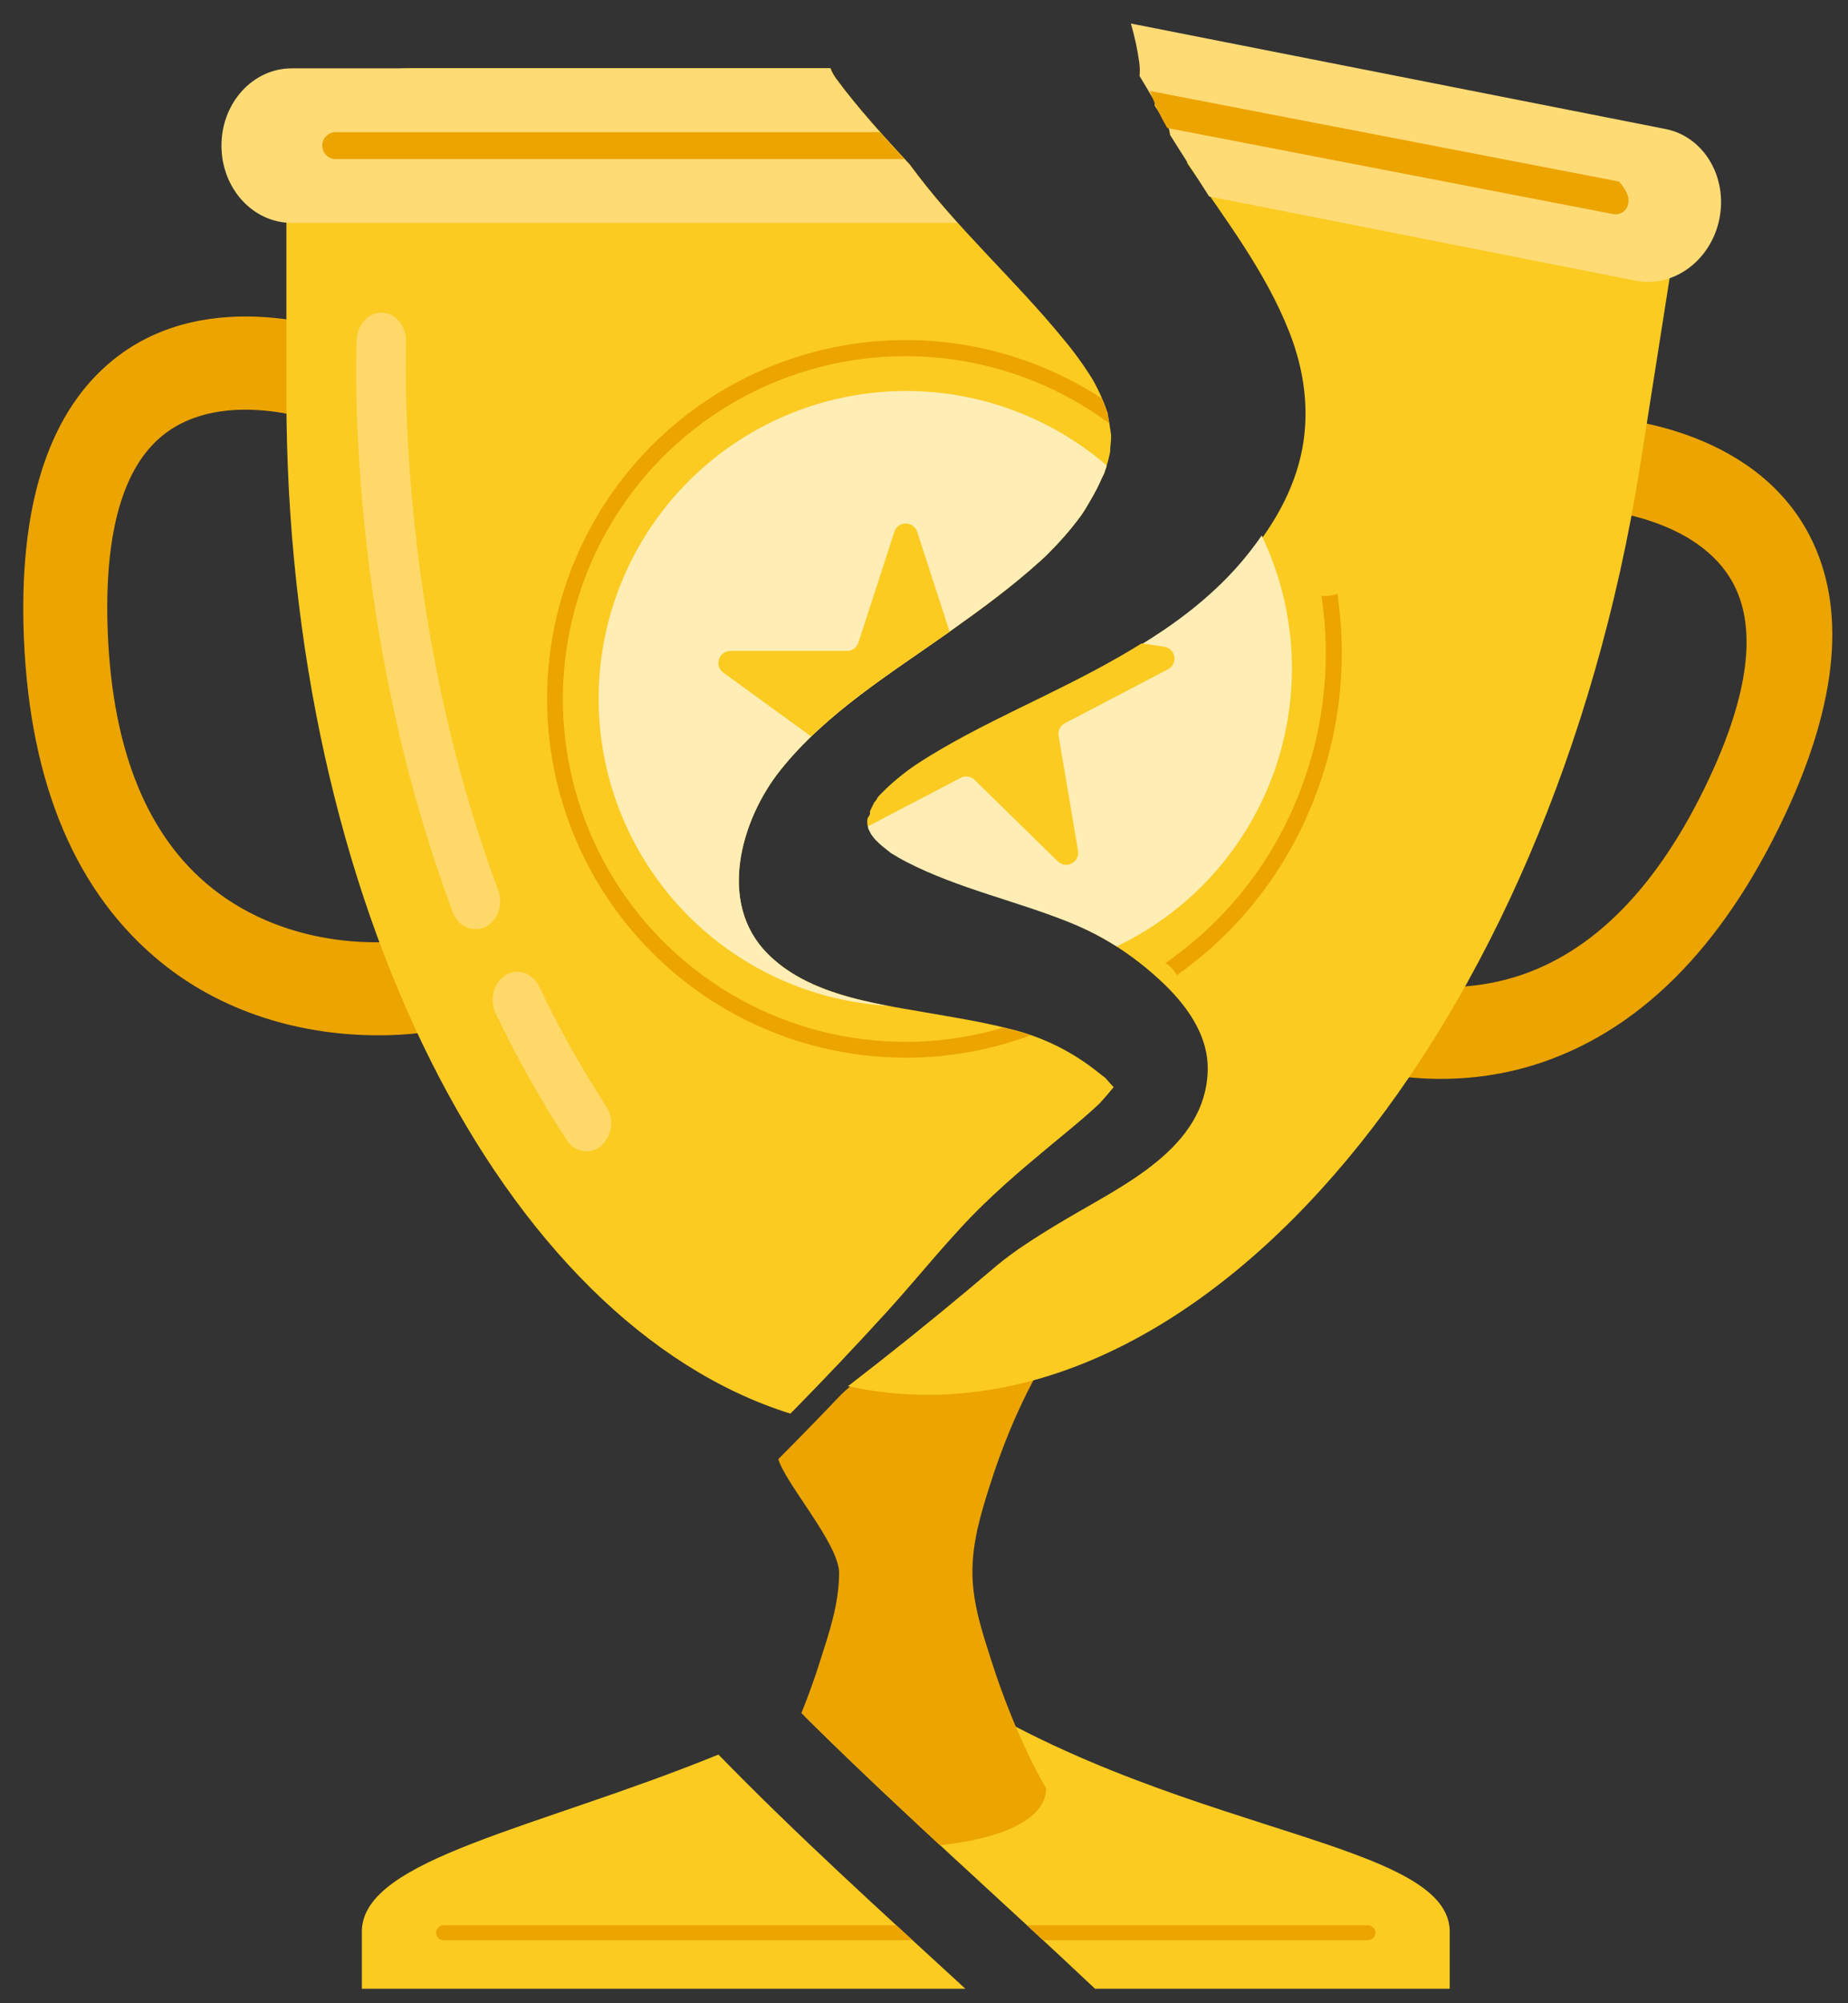 <svg width="72" height="78" viewBox="0 0 72 78" fill="none" xmlns="http://www.w3.org/2000/svg">
<rect x="0" y="0" width="72" height="78" fill="#333333" stroke="none"/>
<path fill-rule="evenodd" clip-rule="evenodd" d="M27.992 68.318C20.865 71.214 14.196 72.367 14.098 75.157V77.436H37.612C34.357 74.443 31.077 71.486 27.992 68.318Z" fill="#FBCB22"/>
<path fill-rule="evenodd" clip-rule="evenodd" d="M56.482 75.157C56.35 71.412 44.382 71.387 35.289 64.557C34.026 65.397 32.709 66.153 31.346 66.821C31.486 66.959 31.624 67.097 31.764 67.234C35.307 70.721 39.048 74.022 42.664 77.436H56.482V75.157Z" fill="#FBCB22"/>
<path d="M34.921 74.965H17.28C17.204 74.965 17.13 74.995 17.076 75.05C17.021 75.104 16.991 75.178 16.991 75.254C16.991 75.331 17.021 75.405 17.076 75.459C17.13 75.514 17.204 75.544 17.28 75.544H35.551L34.921 74.965Z" fill="#ECA400"/>
<path d="M53.299 74.965H40.015L40.641 75.544H53.299C53.376 75.544 53.449 75.514 53.504 75.459C53.558 75.405 53.589 75.331 53.589 75.254C53.589 75.178 53.558 75.104 53.504 75.05C53.449 74.995 53.376 74.965 53.299 74.965Z" fill="#ECA400"/>
<path fill-rule="evenodd" clip-rule="evenodd" d="M37.39 47.842C36.559 47.497 35.655 47.362 34.76 47.45C33.864 47.537 33.004 47.844 32.255 48.344C31.507 48.843 30.893 49.52 30.469 50.313C30.044 51.107 29.822 51.993 29.822 52.893C30.23 53.544 30.59 54.223 30.901 54.926C32.139 53.666 33.355 52.383 34.546 51.076C35.509 50.019 36.417 48.895 37.39 47.842Z" fill="#ECA400"/>
<path fill-rule="evenodd" clip-rule="evenodd" d="M40.759 69.632C40.759 69.632 39.619 67.782 38.608 64.61C38.272 63.554 37.899 62.46 37.887 61.262C37.875 60.065 38.21 58.959 38.54 57.915C39.547 54.706 40.759 52.893 40.759 52.893C40.759 51.72 39.764 50.032 39.135 49.142C38.998 49.282 38.865 49.425 38.734 49.573C38.418 49.937 38.107 50.3 37.791 50.664C36.49 52.154 34.024 52.983 32.661 54.415C31.892 55.223 31.113 56.023 30.322 56.815C30.637 57.824 32.704 60.128 32.693 61.265C32.682 62.462 32.309 63.557 31.972 64.612C31.73 65.391 31.469 66.089 31.224 66.701C31.403 66.879 31.588 67.058 31.765 67.237C33.352 68.799 34.979 70.324 36.613 71.843C38.844 71.629 40.759 70.895 40.759 69.632Z" fill="#ECA400"/>
<path d="M14.72 40.311C11.903 40.311 8.634 39.515 5.993 37.234C2.769 34.453 1.061 30.124 0.915 24.364C0.794 19.471 1.966 15.988 4.407 14.014C8.196 10.951 13.449 12.966 13.671 13.053C14.519 13.389 14.969 14.427 14.667 15.374C14.365 16.32 13.432 16.814 12.582 16.482C12.525 16.461 8.704 15.027 6.324 16.966C4.814 18.196 4.095 20.651 4.187 24.266C4.309 28.887 5.587 32.285 8.001 34.366C10.884 36.852 14.815 37.005 17.305 36.38C18.186 36.158 19.062 36.773 19.262 37.752C19.462 38.732 18.908 39.705 18.026 39.927C16.943 40.188 15.834 40.317 14.72 40.311Z" fill="#ECA400"/>
<path d="M50.48 40.785C49.46 40.343 48.497 39.778 47.613 39.103C46.895 38.545 46.778 37.431 47.355 36.616C47.932 35.8 48.981 35.588 49.699 36.145C51.727 37.721 55.388 39.157 59.032 38.04C62.078 37.104 64.619 34.508 66.584 30.324C68.121 27.051 68.449 24.514 67.561 22.781C66.157 20.047 62.064 19.83 62.023 19.827C61.111 19.785 60.456 18.954 60.568 17.969C60.679 16.984 61.496 16.214 62.409 16.249C62.652 16.259 68.267 16.526 70.505 20.855C71.947 23.643 71.623 27.306 69.543 31.736C67.095 36.948 63.79 40.229 59.726 41.48C56.373 42.503 53.059 41.917 50.48 40.785Z" fill="#ECA400"/>
<path fill-rule="evenodd" clip-rule="evenodd" d="M64.271 6.804C63.544 5.654 62.423 4.896 61.166 4.699L44.57 2.088C44.735 2.578 44.864 3.079 44.956 3.587C44.986 3.762 44.997 3.94 44.988 4.117C45.365 4.689 45.735 5.266 46.079 5.855C46.171 6.011 46.231 6.182 46.259 6.36C47.705 8.497 49.312 10.56 50.25 12.972C50.812 14.417 51.025 15.959 50.735 17.492C50.422 19.133 49.531 20.617 48.451 21.866C46.38 24.264 43.498 25.72 40.694 27.094C39.341 27.758 37.977 28.404 36.675 29.163C36.38 29.334 36.088 29.511 35.803 29.698C35.752 29.73 35.583 29.847 35.514 29.893C35.444 29.939 35.294 30.055 35.251 30.089C35.008 30.276 34.776 30.471 34.554 30.68C34.459 30.768 34.372 30.863 34.279 30.952C34.249 30.987 34.217 31.021 34.19 31.058C34.183 31.067 34.177 31.078 34.169 31.089C34.183 31.089 34.161 31.129 34.058 31.252C34.003 31.362 33.948 31.47 33.898 31.582L33.888 31.61C33.925 31.681 33.854 31.793 33.818 31.826L33.8 31.889C33.8 31.902 33.794 31.912 33.79 31.923C33.79 31.952 33.79 31.993 33.79 32.035C33.79 32.076 33.803 32.129 33.809 32.156C33.849 32.231 33.881 32.317 33.923 32.389C33.937 32.409 33.98 32.468 34.016 32.517C34.051 32.566 34.098 32.609 34.114 32.625C34.188 32.701 34.266 32.774 34.346 32.844C34.426 32.915 34.544 33.001 34.642 33.087L34.676 33.116C34.876 33.237 35.076 33.358 35.282 33.467C37.303 34.53 39.57 35.021 41.671 35.891C42.945 36.426 44.118 37.177 45.136 38.111C46.159 39.037 47.106 40.268 47.053 41.721C46.942 44.708 43.765 46.143 41.546 47.461C40.915 47.834 40.289 48.218 39.684 48.633C39.684 48.633 39.366 48.863 39.31 48.904C39.146 49.026 38.985 49.154 38.825 49.285C38.455 49.592 38.098 49.905 37.724 50.215C36.209 51.482 34.667 52.72 33.099 53.927L33.039 53.973C33.314 54.033 33.591 54.088 33.873 54.132C46.97 56.193 60.404 40.099 63.892 18.193L65.049 10.834C65.285 9.441 65.008 8.01 64.271 6.804Z" fill="#FBCB22"/>
<path fill-rule="evenodd" clip-rule="evenodd" d="M43.132 42.046C43.09 42.001 43.067 41.974 43.055 41.959C43.029 41.943 43.005 41.925 42.981 41.907C42.86 41.817 42.747 41.719 42.627 41.63C41.646 40.877 40.517 40.34 39.313 40.055C38.223 39.779 37.112 39.604 36.007 39.412C33.914 39.048 31.459 38.706 29.896 37.125C27.937 35.146 28.868 31.925 30.39 30.004C32.168 27.768 34.714 26.213 37.017 24.579C38.229 23.721 39.429 22.842 40.532 21.843L40.741 21.65L40.784 21.609C40.905 21.488 41.033 21.357 41.155 21.229C41.375 20.994 41.589 20.752 41.79 20.501C41.913 20.351 42.03 20.197 42.142 20.04C42.228 19.918 42.367 19.683 42.21 19.95C42.381 19.658 42.557 19.368 42.715 19.069C42.821 18.865 42.906 18.652 43.011 18.448L43.018 18.437C43.042 18.367 43.066 18.297 43.089 18.226C43.134 18.082 43.175 17.935 43.21 17.789C43.226 17.724 43.238 17.668 43.252 17.597C43.252 17.424 43.281 17.247 43.289 17.074C43.289 17.025 43.289 16.977 43.289 16.928C43.25 16.662 43.213 16.4 43.159 16.134C43.16 16.127 43.16 16.119 43.159 16.111C43.159 16.111 43.159 16.104 43.159 16.098C43.136 16.035 43.117 15.977 43.094 15.908C43.041 15.758 42.981 15.612 42.917 15.468C42.853 15.323 42.784 15.175 42.71 15.034C42.681 14.976 42.589 14.809 42.589 14.807C42.242 14.243 41.854 13.706 41.428 13.199C39.515 10.857 37.232 8.851 35.446 6.404C34.446 5.321 33.447 4.238 32.572 3.05C32.484 2.929 32.413 2.797 32.359 2.657H15.959C13.307 2.657 11.158 5.098 11.158 8.112V15.43C11.158 35.135 19.625 51.55 30.794 55.042C32.074 53.742 33.328 52.419 34.557 51.071C35.812 49.692 36.973 48.201 38.315 46.9C39.414 45.831 40.601 44.875 41.779 43.896C42.021 43.691 42.27 43.485 42.506 43.271C42.607 43.183 42.703 43.088 42.803 43C42.842 42.962 42.881 42.925 42.917 42.879C43.083 42.702 43.231 42.515 43.39 42.33C43.298 42.24 43.218 42.142 43.132 42.046Z" fill="#FBCB22"/>
<path fill-rule="evenodd" clip-rule="evenodd" d="M48.385 21.86C46.331 24.274 43.461 25.754 40.672 27.15C39.326 27.825 37.967 28.483 36.672 29.252C36.379 29.425 36.089 29.604 35.806 29.792C35.755 29.826 35.586 29.944 35.517 29.99L35.255 30.19C35.013 30.378 34.784 30.575 34.563 30.785C34.47 30.873 34.383 30.97 34.291 31.06C34.263 31.095 34.23 31.129 34.203 31.167L34.183 31.197C34.196 31.197 34.175 31.238 34.072 31.362C34.019 31.471 33.965 31.58 33.916 31.694L33.905 31.721C33.943 31.791 33.874 31.905 33.837 31.938L33.819 32.001C33.819 32.014 33.813 32.024 33.811 32.036C33.808 32.048 33.811 32.105 33.811 32.146C33.811 32.187 33.824 32.241 33.83 32.267C33.871 32.341 33.903 32.427 33.951 32.499C33.965 32.52 34.008 32.579 34.045 32.626C34.081 32.673 34.128 32.718 34.144 32.734C34.218 32.81 34.297 32.882 34.378 32.951C34.459 33.02 34.577 33.106 34.675 33.186L34.71 33.215C34.911 33.336 35.112 33.458 35.316 33.561C37.345 34.607 39.617 35.081 41.724 35.938C42.344 36.19 42.94 36.495 43.507 36.849C44.93 36.171 46.205 35.219 47.259 34.047C48.313 32.876 49.126 31.507 49.651 30.021C50.175 28.535 50.402 26.96 50.317 25.386C50.232 23.812 49.837 22.271 49.156 20.85C48.916 21.205 48.653 21.541 48.385 21.86Z" fill="#FEEDB4"/>
<path fill-rule="evenodd" clip-rule="evenodd" d="M34.592 39.163C32.881 38.839 31.117 38.359 29.897 37.125C27.938 35.146 28.869 31.925 30.391 30.004C32.168 27.767 34.713 26.212 37.016 24.578C38.228 23.72 39.428 22.841 40.531 21.842L40.741 21.65L40.783 21.608C40.905 21.487 41.033 21.356 41.154 21.228C41.375 20.993 41.588 20.751 41.789 20.5C41.912 20.35 42.03 20.196 42.142 20.039C42.228 19.918 42.367 19.682 42.21 19.949C42.381 19.657 42.557 19.367 42.714 19.068C42.821 18.864 42.906 18.651 43.011 18.447L43.017 18.436C43.042 18.366 43.066 18.296 43.089 18.225L43.118 18.124C41.676 16.883 39.96 16.003 38.11 15.557C36.261 15.111 34.332 15.112 32.483 15.56C30.635 16.008 28.919 16.889 27.479 18.132C26.038 19.374 24.914 20.942 24.2 22.704C23.485 24.467 23.201 26.375 23.37 28.27C23.54 30.165 24.158 31.992 25.173 33.6C26.189 35.209 27.573 36.552 29.211 37.519C30.849 38.487 32.693 39.05 34.592 39.163Z" fill="#FEEDB4"/>
<path d="M51.485 23.194C51.907 25.962 51.539 28.793 50.424 31.361C49.364 33.839 47.624 35.966 45.406 37.497C45.495 37.551 45.577 37.617 45.649 37.693C45.728 37.776 45.795 37.87 45.85 37.971C48.117 36.373 49.896 34.177 50.988 31.627C52.15 28.95 52.537 26 52.105 23.114C51.909 23.196 51.695 23.223 51.485 23.194Z" fill="#ECA400"/>
<path d="M35.29 41.183C36.951 41.184 38.598 40.889 40.154 40.309C39.89 40.219 39.611 40.137 39.313 40.067L39.088 40.013C36.908 40.661 34.598 40.742 32.378 40.248C30.158 39.754 28.101 38.701 26.402 37.188C24.704 35.676 23.419 33.755 22.672 31.607C21.924 29.459 21.737 27.155 22.13 24.915C22.522 22.675 23.48 20.572 24.913 18.805C26.346 17.039 28.207 15.669 30.319 14.824C32.43 13.978 34.723 13.687 36.978 13.976C39.234 14.266 41.379 15.127 43.209 16.478C43.191 16.369 43.172 16.259 43.151 16.15C43.151 16.143 43.151 16.135 43.151 16.127C43.151 16.127 43.151 16.12 43.151 16.114C43.127 16.051 43.108 15.993 43.085 15.924C43.034 15.784 42.978 15.646 42.919 15.509C41.097 14.321 39.023 13.574 36.861 13.329C34.7 13.084 32.511 13.347 30.469 14.097C28.427 14.847 26.589 16.064 25.1 17.649C23.611 19.235 22.513 21.147 21.894 23.232C21.274 25.317 21.15 27.518 21.531 29.66C21.912 31.802 22.788 33.825 24.089 35.568C25.39 37.311 27.08 38.727 29.025 39.702C30.97 40.677 33.115 41.184 35.29 41.183Z" fill="#ECA400"/>
<path fill-rule="evenodd" clip-rule="evenodd" d="M34.559 30.778C34.466 30.867 34.379 30.963 34.286 31.053C34.257 31.089 34.225 31.123 34.199 31.161L34.179 31.191C34.192 31.191 34.171 31.232 34.068 31.356C34.015 31.465 33.961 31.574 33.913 31.688L33.902 31.715C33.94 31.785 33.871 31.899 33.834 31.931L33.816 31.994C33.816 32.008 33.81 32.017 33.808 32.03C33.805 32.042 33.808 32.099 33.808 32.14C33.808 32.153 33.808 32.167 33.808 32.179L37.427 30.287C37.514 30.241 37.614 30.224 37.712 30.238C37.81 30.252 37.901 30.297 37.971 30.367L41.214 33.541C41.284 33.61 41.375 33.655 41.472 33.669C41.57 33.683 41.669 33.666 41.757 33.62C41.844 33.575 41.915 33.503 41.959 33.414C42.003 33.326 42.017 33.226 42.001 33.129C41.759 31.665 41.384 29.483 41.244 28.654C41.228 28.557 41.242 28.457 41.286 28.369C41.329 28.281 41.399 28.208 41.486 28.162L45.508 26.059C45.596 26.013 45.666 25.941 45.71 25.852C45.754 25.764 45.769 25.663 45.752 25.566C45.736 25.469 45.689 25.379 45.618 25.31C45.547 25.241 45.457 25.196 45.359 25.181L44.48 25.052C43.246 25.819 41.935 26.487 40.652 27.134C39.307 27.81 37.948 28.467 36.653 29.241C36.359 29.415 36.069 29.595 35.786 29.784L35.499 29.981L35.237 30.181C35.011 30.37 34.779 30.568 34.559 30.778Z" fill="#FBCB22"/>
<path fill-rule="evenodd" clip-rule="evenodd" d="M28.185 26.192L31.604 28.676C33.222 27.115 35.187 25.877 36.998 24.595C36.683 23.625 36.127 21.913 35.735 20.707C35.705 20.613 35.645 20.531 35.565 20.473C35.485 20.415 35.389 20.384 35.29 20.384C35.191 20.384 35.095 20.415 35.015 20.473C34.935 20.531 34.876 20.613 34.845 20.707C34.387 22.119 33.702 24.222 33.443 25.023C33.413 25.117 33.353 25.199 33.273 25.257C33.193 25.315 33.097 25.347 32.998 25.346H28.46C28.361 25.346 28.264 25.377 28.183 25.435C28.103 25.493 28.043 25.576 28.012 25.67C27.981 25.765 27.982 25.866 28.013 25.961C28.044 26.055 28.104 26.137 28.185 26.195V26.192Z" fill="#FBCB22"/>
<path opacity="0.85" d="M18.526 36.179C18.328 36.172 18.136 36.105 17.977 35.986C17.819 35.866 17.701 35.701 17.639 35.513C13.439 24.287 13.881 13.652 13.897 13.211C13.925 12.604 14.382 12.143 14.909 12.175C15.436 12.208 15.848 12.722 15.819 13.326C15.819 13.463 15.398 23.937 19.411 34.664C19.619 35.219 19.391 35.862 18.902 36.098C18.784 36.153 18.656 36.181 18.526 36.179Z" fill="#FFDB76"/>
<path opacity="0.85" d="M22.851 44.828C22.695 44.825 22.543 44.783 22.407 44.706C22.272 44.629 22.158 44.519 22.076 44.386C21.047 42.805 20.124 41.157 19.312 39.455C19.057 38.924 19.23 38.259 19.697 37.971C20.164 37.682 20.749 37.879 21.004 38.41C21.772 40.023 22.647 41.584 23.623 43.081C23.776 43.319 23.84 43.603 23.804 43.883C23.767 44.163 23.633 44.421 23.424 44.612C23.265 44.75 23.062 44.826 22.851 44.828Z" fill="#FFDB76"/>
<path fill-rule="evenodd" clip-rule="evenodd" d="M32.559 3.055C32.471 2.934 32.4 2.802 32.346 2.662H11.361C9.851 2.662 8.628 4.009 8.628 5.669C8.628 7.331 9.851 8.678 11.361 8.678H37.3C36.637 7.951 36.012 7.19 35.427 6.4C34.429 5.321 33.433 4.24 32.559 3.055Z" fill="#FFDB76"/>
<path fill-rule="evenodd" clip-rule="evenodd" d="M64.894 5.024L44.06 0.916C44.205 1.412 44.315 1.917 44.387 2.429C44.411 2.605 44.415 2.783 44.399 2.96C44.754 3.545 45.102 4.136 45.427 4.739C45.512 4.898 45.566 5.072 45.587 5.252C46.085 6.054 46.606 6.847 47.107 7.649L63.73 10.928C65.212 11.22 66.672 10.135 66.993 8.504C67.311 6.875 66.371 5.316 64.894 5.024Z" fill="#FFDB76"/>
<path d="M34.282 5.146H13.032C12.902 5.159 12.781 5.22 12.693 5.316C12.605 5.413 12.556 5.539 12.556 5.67C12.556 5.801 12.605 5.927 12.693 6.024C12.781 6.121 12.902 6.181 13.032 6.194H35.236C34.916 5.846 34.592 5.498 34.282 5.146Z" fill="#ECA400"/>
<path d="M63.082 7.07L44.804 3.543C44.975 4.025 45.191 4.49 45.45 4.932L45.474 4.983L62.872 8.34C63.004 8.359 63.137 8.325 63.243 8.245C63.35 8.166 63.42 8.048 63.439 7.916C63.494 7.633 63.329 7.367 63.082 7.07Z" fill="#ECA400"/>
</svg>
